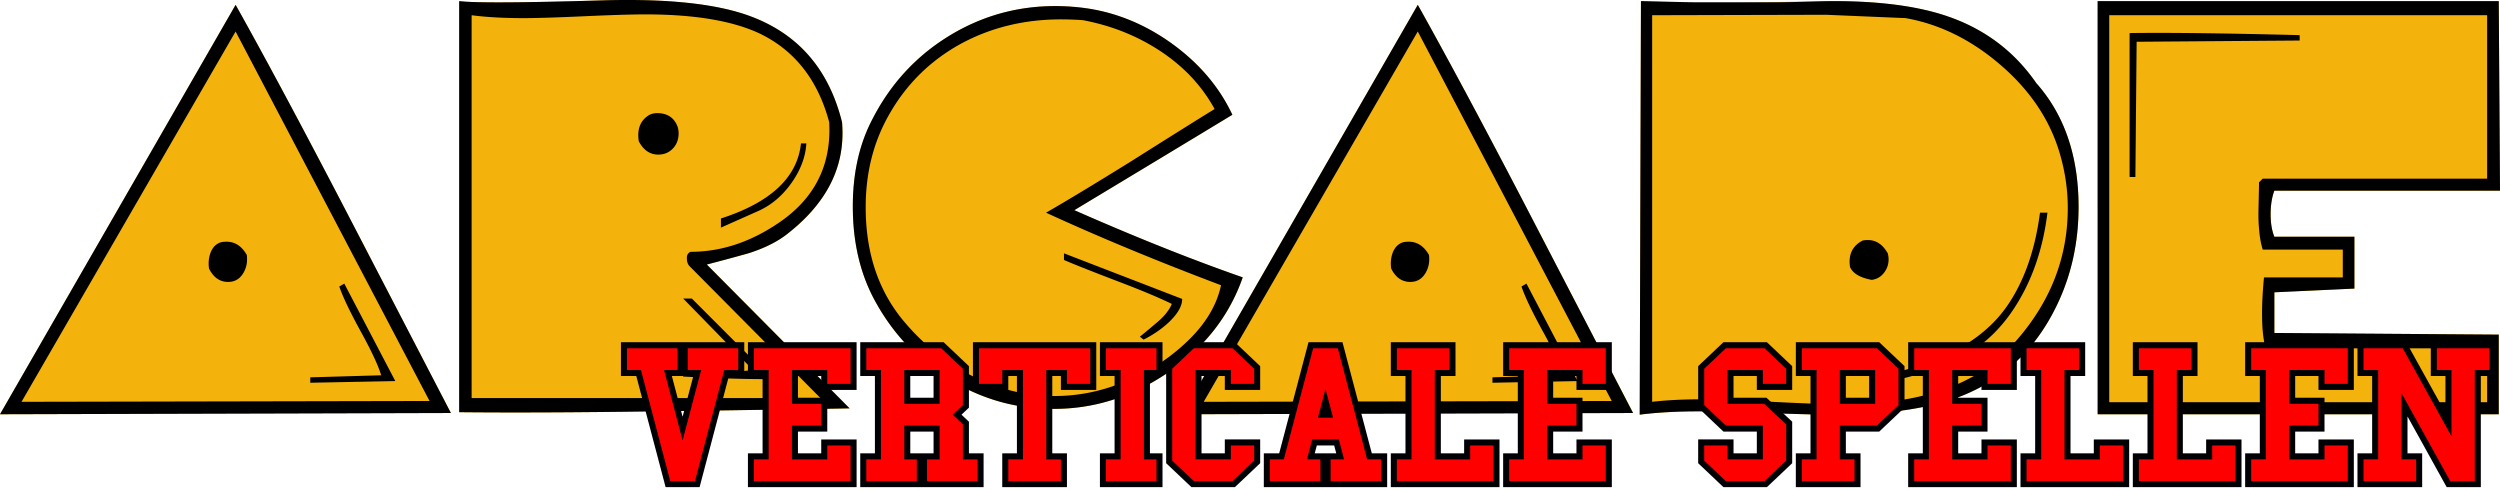 <svg height="156.566" viewBox="0 0 558.831 109.596" width="798.33" xmlns="http://www.w3.org/2000/svg">
    <g fill="#f4b20c">
        <path d="M0 92.6 52.668 1.084c6.676 11.93 14.773 27.044 24.295 45.341l23.829 45.896zm55.17-35.605c.186 1.484-.062 2.813-.742 3.986-.804 1.362-1.947 2.04-3.431 2.04-1.854 0-3.277-.987-4.265-2.967a7.182 7.182 0 0 1 .278-3.43c.494-1.36 1.328-2.194 2.503-2.505a6.852 6.852 0 0 1 1.113-.093c1.916.002 3.431.992 4.544 2.97zM189.913 91.284c-14.467.252-28.935.473-43.403.663-17.313.25-31.935.313-43.867.19V.248c3.461.434 14.372.371 32.731-.185 14.464-.37 25.374.866 32.73 3.71 10.508 4.018 17.214 11.868 20.121 23.551.06.804.093 1.64.093 2.505 0 8.593-4.142 16.104-12.426 22.533-2.227 1.731-5.101 3.153-8.625 4.265a501.97 501.97 0 0 1-9.273 2.504zm-38.406-62.847c.123.433.186.897.186 1.391 0 1.36-.434 2.488-1.298 3.384-.866.896-1.947 1.344-3.245 1.344-1.855 0-3.308-.987-4.358-2.966-.433-2.782.371-4.759 2.411-5.934a4.088 4.088 0 0 1 1.669-.37c2.347 0 3.893 1.05 4.635 3.151zm21.124 56.298c-4.508.061-11.148-.126-19.919-.56v-.843c1.73-.249 4.326-.344 7.789-.279 3.461.061 6.057-.064 7.788-.373l-15.577-15.949 1.945.003zm7.619-52.68c-.185 3.028-1.298 5.98-3.337 8.853-2.041 2.875-4.513 4.96-7.418 6.26l-8.344 3.708v-2.04c11.126-3.585 17.091-9.18 17.895-16.783h1.204zM277.792 62.001c-3.029 8.655-8.576 15.732-16.643 21.234-8.066 5.5-16.675 8.22-25.823 8.158-8.284 0-16.01-2.21-23.181-6.629-7.171-4.42-12.765-10.4-16.783-17.94-3.152-5.936-4.729-12.826-4.729-20.678 0-7.356 1.421-13.783 4.266-19.286 4.017-7.913 9.689-14.14 17.014-18.684 7.326-4.544 15.314-6.815 23.969-6.815 2.472 0 4.945.186 7.418.556 6.675 1.052 12.918 3.68 18.729 7.88 6.058 4.39 10.538 9.676 13.444 15.856-7.85 4.761-19.626 11.868-35.326 21.326 13.6 6 26.149 11.006 37.645 15.022zm-13.536 4.823c0 1.608-1.02 3.37-3.06 5.285-1.608 1.483-3.462 2.75-5.563 3.802l-.835-.649a185.33 185.33 0 0 0 3.895-3.245c1.607-1.359 2.688-2.72 3.245-4.08-2.906-1.42-6.894-3.09-11.961-5.007-6.119-2.348-10.168-3.955-12.146-4.82v-1.486zM264.255 92.6l52.667-91.516c6.676 11.93 14.773 27.044 24.295 45.341l23.829 45.896zm55.17-35.605c.185 1.484-.063 2.813-.742 3.986-.805 1.362-1.947 2.04-3.432 2.04-1.854 0-3.276-.987-4.266-2.967a7.158 7.158 0 0 1 .278-3.43c.494-1.36 1.329-2.194 2.504-2.505a6.849 6.849 0 0 1 1.112-.093c1.917.002 3.433.992 4.546 2.97zm33.195 28.188-19.01.371v-1.206l15.857-.463c-.682-2.226-2.195-5.472-4.545-9.736-2.473-4.512-4.079-7.882-4.821-10.106l1.112-.649zM459.62 68.54c-4.636 9.501-11.623 16.133-20.955 19.896-7.109 2.837-16.69 4.256-28.745 4.256-3.276 0-8.283-.125-15.02-.37-6.738-.248-11.746-.372-15.022-.372-5.067 0-9.518.247-13.351.742L366.805.25c3.709.371 7.941.557 12.701.557 3.276 0 8.314-.093 15.115-.278C401.42.342 406.49.25 409.826.25c10.323 0 18.762 1.111 25.313 3.331 8.406 2.838 15.083 7.834 20.028 14.992 6.306 7.094 9.457 16.317 9.457 27.667.001 8.082-1.667 15.516-5.004 22.3zm-37.646-11.916c.124.434.186.896.186 1.392 0 1.112-.356 2.117-1.066 3.013-.711.896-1.622 1.407-2.735 1.53-2.597-.493-4.204-1.452-4.821-2.874a8.385 8.385 0 0 1-.093-1.205c0-2.164.988-3.74 2.967-4.73a6.85 6.85 0 0 1 1.113-.092c1.853 0 3.337.99 4.449 2.966zm35.699-9.087c-.928 7.543-3.093 14.157-6.491 19.842-3.957 6.677-9.212 11.282-15.764 13.816-3.648 1.421-6.338 2.38-8.065 2.874-3.029.866-5.874 1.328-8.531 1.392l-.464-1.113c14.525-2.535 24.603-7.82 30.228-15.855 3.832-5.5 6.306-12.485 7.418-20.955h1.669zM558.831 42.623h-50.44c-.557 1.498-.835 3.246-.835 5.241 0 1.997.278 3.68.835 5.053h17.895v11.59l-17.895.834v9.087l50.162.371v17.802h-89.662V.25h89.662zM514.046 9.057l-36.439.278-.278 30.228h-1.297V7.39c8.529-.122 21.2.033 38.015.464v1.204z"/>
    </g>
    <path d="M0 92.6 52.668 1.084c6.676 11.93 14.773 27.044 24.295 45.341l23.829 45.896zm96.018-2.968L52.664 7.043 4.812 89.818zM55.17 56.995c.186 1.484-.062 2.813-.742 3.986-.804 1.362-1.947 2.04-3.431 2.04-1.854 0-3.277-.987-4.265-2.967a7.182 7.182 0 0 1 .278-3.43c.494-1.36 1.328-2.194 2.503-2.505a6.852 6.852 0 0 1 1.113-.093c1.916.002 3.431.992 4.544 2.97zm33.195 28.188-19.009.371v-1.206l15.855-.463c-.681-2.226-2.195-5.472-4.543-9.736-2.473-4.512-4.08-7.882-4.822-10.106l1.113-.649zM189.913 91.284c-14.467.252-28.935.473-43.403.663-17.313.25-31.935.313-43.867.19V.248c3.461.434 14.372.371 32.731-.185 14.464-.37 25.374.866 32.73 3.71 10.508 4.018 17.214 11.868 20.121 23.551.06.804.093 1.64.093 2.505 0 8.593-4.142 16.104-12.426 22.533-2.227 1.731-5.101 3.153-8.625 4.265a501.97 501.97 0 0 1-9.273 2.504zm-4.562-63.988c-2.536-9.446-7.728-16.053-15.578-19.819-6.059-2.839-14.557-4.26-25.499-4.26-3.029 0-7.603.138-13.723.417s-10.632.418-13.538.418c-4.45 0-8.314-.216-11.59-.649v85.581h77.979l-29.326-29.55c-.354-.432-.529-.957-.529-1.575-.062-.803.217-1.327.835-1.573 6.551 0 12.888-2.007 19.008-6.022 8.529-5.493 12.517-13.15 11.961-22.968zm-33.844 1.141c.123.433.186.897.186 1.391 0 1.36-.434 2.488-1.298 3.384-.866.896-1.947 1.344-3.245 1.344-1.855 0-3.308-.987-4.358-2.966-.433-2.782.371-4.759 2.411-5.934a4.088 4.088 0 0 1 1.669-.37c2.347 0 3.893 1.05 4.635 3.151zm21.124 56.298c-4.508.061-11.148-.126-19.919-.56v-.843c1.73-.249 4.326-.344 7.789-.279 3.461.061 6.057-.064 7.788-.373l-15.577-15.949 1.945.003zm7.619-52.68c-.185 3.028-1.298 5.98-3.337 8.853-2.041 2.875-4.513 4.96-7.418 6.26l-8.344 3.708v-2.04c11.126-3.585 17.091-9.18 17.895-16.783h1.204zM277.792 62.001c-3.029 8.655-8.576 15.732-16.643 21.234-8.066 5.5-16.675 8.22-25.823 8.158-8.284 0-16.01-2.21-23.181-6.629-7.171-4.42-12.765-10.4-16.783-17.94-3.152-5.936-4.729-12.826-4.729-20.678 0-7.356 1.421-13.783 4.266-19.286 4.017-7.913 9.689-14.14 17.014-18.684 7.326-4.544 15.314-6.815 23.969-6.815 2.472 0 4.945.186 7.418.556 6.675 1.052 12.918 3.68 18.729 7.88 6.058 4.39 10.538 9.676 13.444 15.856-7.85 4.761-19.626 11.868-35.326 21.326 13.6 6 26.149 11.006 37.645 15.022zm-4.855 1.756c-14.334-5.404-27.371-10.81-39.108-16.213 4.824-2.779 11.164-6.61 19.021-11.493 9.401-5.93 15.618-9.824 18.649-11.679-2.906-5.319-7.11-9.742-12.612-13.269-5.008-3.217-10.604-5.413-16.785-6.59a67.449 67.449 0 0 0-4.915-.185c-8.161 0-15.58 1.793-22.256 5.377-7.048 3.834-12.521 9.273-16.415 16.32-3.337 5.997-5.006 12.765-5.006 20.306 0 10.262 2.873 18.792 8.618 25.591 4.388 5.193 9.5 9.256 15.339 12.193 5.838 2.936 11.94 4.404 18.306 4.404 4.448 0 8.804-.74 13.067-2.219 5.623-1.908 10.628-4.773 15.015-8.593 5.004-4.309 8.029-8.96 9.082-13.95zm-8.681 3.067c0 1.608-1.02 3.37-3.06 5.285-1.608 1.483-3.462 2.75-5.563 3.802l-.835-.649a185.33 185.33 0 0 0 3.895-3.245c1.607-1.359 2.688-2.72 3.245-4.08-2.906-1.42-6.894-3.09-11.961-5.007-6.119-2.348-10.168-3.955-12.146-4.82v-1.486zM264.255 92.6l52.667-91.516c6.676 11.93 14.773 27.044 24.295 45.341l23.829 45.896zm96.018-2.968L316.918 7.043l-47.852 82.775zm-40.848-32.637c.185 1.484-.063 2.813-.742 3.986-.805 1.362-1.947 2.04-3.432 2.04-1.854 0-3.276-.987-4.266-2.967a7.158 7.158 0 0 1 .278-3.43c.494-1.36 1.329-2.194 2.504-2.505a6.849 6.849 0 0 1 1.112-.093c1.917.002 3.433.992 4.546 2.97zm33.195 28.188-19.01.371v-1.206l15.857-.463c-.682-2.226-2.195-5.472-4.545-9.736-2.473-4.512-4.079-7.882-4.821-10.106l1.112-.649zM459.62 68.54c-4.636 9.501-11.623 16.133-20.955 19.896-7.109 2.837-16.69 4.256-28.745 4.256-3.276 0-8.283-.125-15.02-.37-6.738-.248-11.746-.372-15.022-.372-5.067 0-9.518.247-13.351.742L366.805.25c5.184.078 8.987.264 13.748.264 3.275 0 7.342-.016 14.429 0 6.801.014 11.509-.264 14.845-.264 10.323 0 18.762 1.111 25.313 3.331 8.406 2.838 15.083 7.834 20.028 14.992 6.306 7.094 9.457 16.317 9.457 27.667 0 8.083-1.668 15.517-5.005 22.301zm.835-34.14c-2.165-7.464-6.538-14.049-13.12-19.754-6.584-5.705-13.709-9.238-21.373-10.595l-17.76-.747-38.894.098v86.415c3.214-.37 6.862-.556 10.94-.556 3.462 0 8.747.186 15.856.556 7.107.371 12.425.557 15.948.557 16.504 0 28.682-3.978 36.532-11.935 9.088-9.313 13.631-19.954 13.631-31.92.001-4.07-.588-8.11-1.76-12.12zm-38.481 22.224c.124.434.186.896.186 1.392 0 1.112-.356 2.117-1.066 3.013-.711.896-1.622 1.407-2.735 1.53-2.597-.493-4.204-1.452-4.821-2.874a8.385 8.385 0 0 1-.093-1.205c0-2.164.988-3.74 2.967-4.73a6.85 6.85 0 0 1 1.113-.092c1.853 0 3.337.99 4.449 2.966zm35.699-9.087c-.928 7.543-3.093 14.157-6.491 19.842-3.957 6.677-9.212 11.282-15.764 13.816-3.648 1.421-6.338 2.38-8.065 2.874-3.029.866-5.874 1.328-8.531 1.392l-.464-1.113c14.525-2.535 24.603-7.82 30.228-15.855 3.832-5.5 6.306-12.485 7.418-20.955h1.669zM558.831 42.623h-50.44c-.557 1.498-.835 3.246-.835 5.241 0 1.997.278 3.68.835 5.053h17.895v11.59l-17.895.834v9.087l50.162.371v17.802h-89.662V.25h89.662zm-2.874 47.288V77.86h-49.514c-.927-3.339-1.053-8.624-.37-15.857h17.616v-6.21h-17.891c-.435-1.36-.714-2.968-.839-4.823-.126-1.174-.154-2.875-.093-5.1.061-2.472.093-4.172.093-5.1l.835-.835h50.162V3.404h-84.471V89.91zM514.046 9.057l-36.439.278-.278 30.228h-1.297V7.39c8.529-.122 21.2.033 38.015.464v1.204z"/>
    <g fill="red" stroke="#000004" stroke-width="1.35">
        <path d="M139.473 77.168h12.642v6.21h-2.809l3.278 12.42 3.277-12.42h-2.809v-6.21h12.643v6.21h-3.278l-6.556 24.839h-6.555l-6.555-24.839h-3.278zM167.86 108.217v-6.21h3.277V83.378h-3.277v-6.21h22.943v9.315h-6.555v-3.105h-6.555v6.21h6.555v6.21h-6.555v6.21h6.555v-3.106h6.555v9.315zM192.969 108.217v-6.21h3.277V83.378h-3.277v-6.21h17.7l5.243 4.968v8.694l-1.966 1.863 1.966 1.863v7.451h3.278v6.21h-12.642v-6.21h2.81v-6.21h-6.556v6.21h2.81v6.21zm9.833-18.63h6.555v-6.209h-6.555zM224.71 108.217v-6.21h3.278V83.378h-3.278v3.105h-6.555v-9.315h26.222v9.315h-6.556v-3.105h-3.277v18.63h3.277v6.209zM246.542 108.217v-6.21h3.277V83.378h-3.277v-6.21h12.642v6.21h-2.81v18.63h2.81v6.209zM266.594 108.217l-5.245-4.968V82.136l5.245-4.968h9.177l5.245 4.968v4.347h-6.556v-3.105h-6.555v18.63h6.555v-3.106h6.556v4.347l-5.245 4.968zM283.18 108.217v-6.21h3.278l6.556-24.839h6.555l6.556 24.84h3.277v6.209H296.76v-6.21h2.81l-.82-3.105h-4.917l-.82 3.105h2.81v6.21zm13.112-18.63-.82 3.106h1.639zM311.567 108.217v-6.21h3.278V83.378h-3.278v-6.21h13.111v6.21H321.4v18.63h6.556v-3.106h6.555v9.315zM336.676 108.217v-6.21h3.278V83.378h-3.278v-6.21h22.944v9.315h-6.555v-3.105h-6.556v6.21h6.556v6.21h-6.556v6.21h6.556v-3.106h6.555v9.315zM380.271 98.902h6.555v3.105h6.556v-6.21h-7.867l-5.244-4.967v-8.694l5.244-4.968h9.178l5.244 4.968v4.347h-6.555v-3.105h-6.556v6.21h7.773l5.338 4.968v8.693l-5.244 4.968h-9.178l-5.244-4.968zM402.102 108.217v-6.21h3.278V83.378h-3.278v-6.21h17.7l5.244 4.968v8.694l-5.244 4.967h-7.867v6.21h3.278v6.21zm9.833-18.63h6.556v-6.209h-6.556zM427.211 108.217v-6.21h3.278V83.378h-3.278v-6.21h22.944v9.315H443.6v-3.105h-6.556v6.21h6.556v6.21h-6.556v6.21h6.556v-3.106h6.555v9.315zM452.32 108.217v-6.21h3.278V83.378h-3.278v-6.21h13.111v6.21h-3.278v18.63h6.556v-3.106h6.555v9.315zM477.43 108.217v-6.21h3.277V83.378h-3.278v-6.21h13.111v6.21h-3.278v18.63h6.556v-3.106h6.555v9.315zM502.538 108.217v-6.21h3.278V83.378h-3.278v-6.21h22.944v9.315h-6.555v-3.105h-6.556v6.21h6.556v6.21h-6.556v6.21h6.556v-3.106h6.555v9.315zM527.647 108.217v-6.21h3.278V83.378h-3.278v-6.21h9.833l9.833 17.742V83.378h-3.277v-6.21h13.11v6.21h-3.277v24.839h-6.556l-9.833-17.742v11.532h3.278v6.21z"/>
    </g>
</svg>
